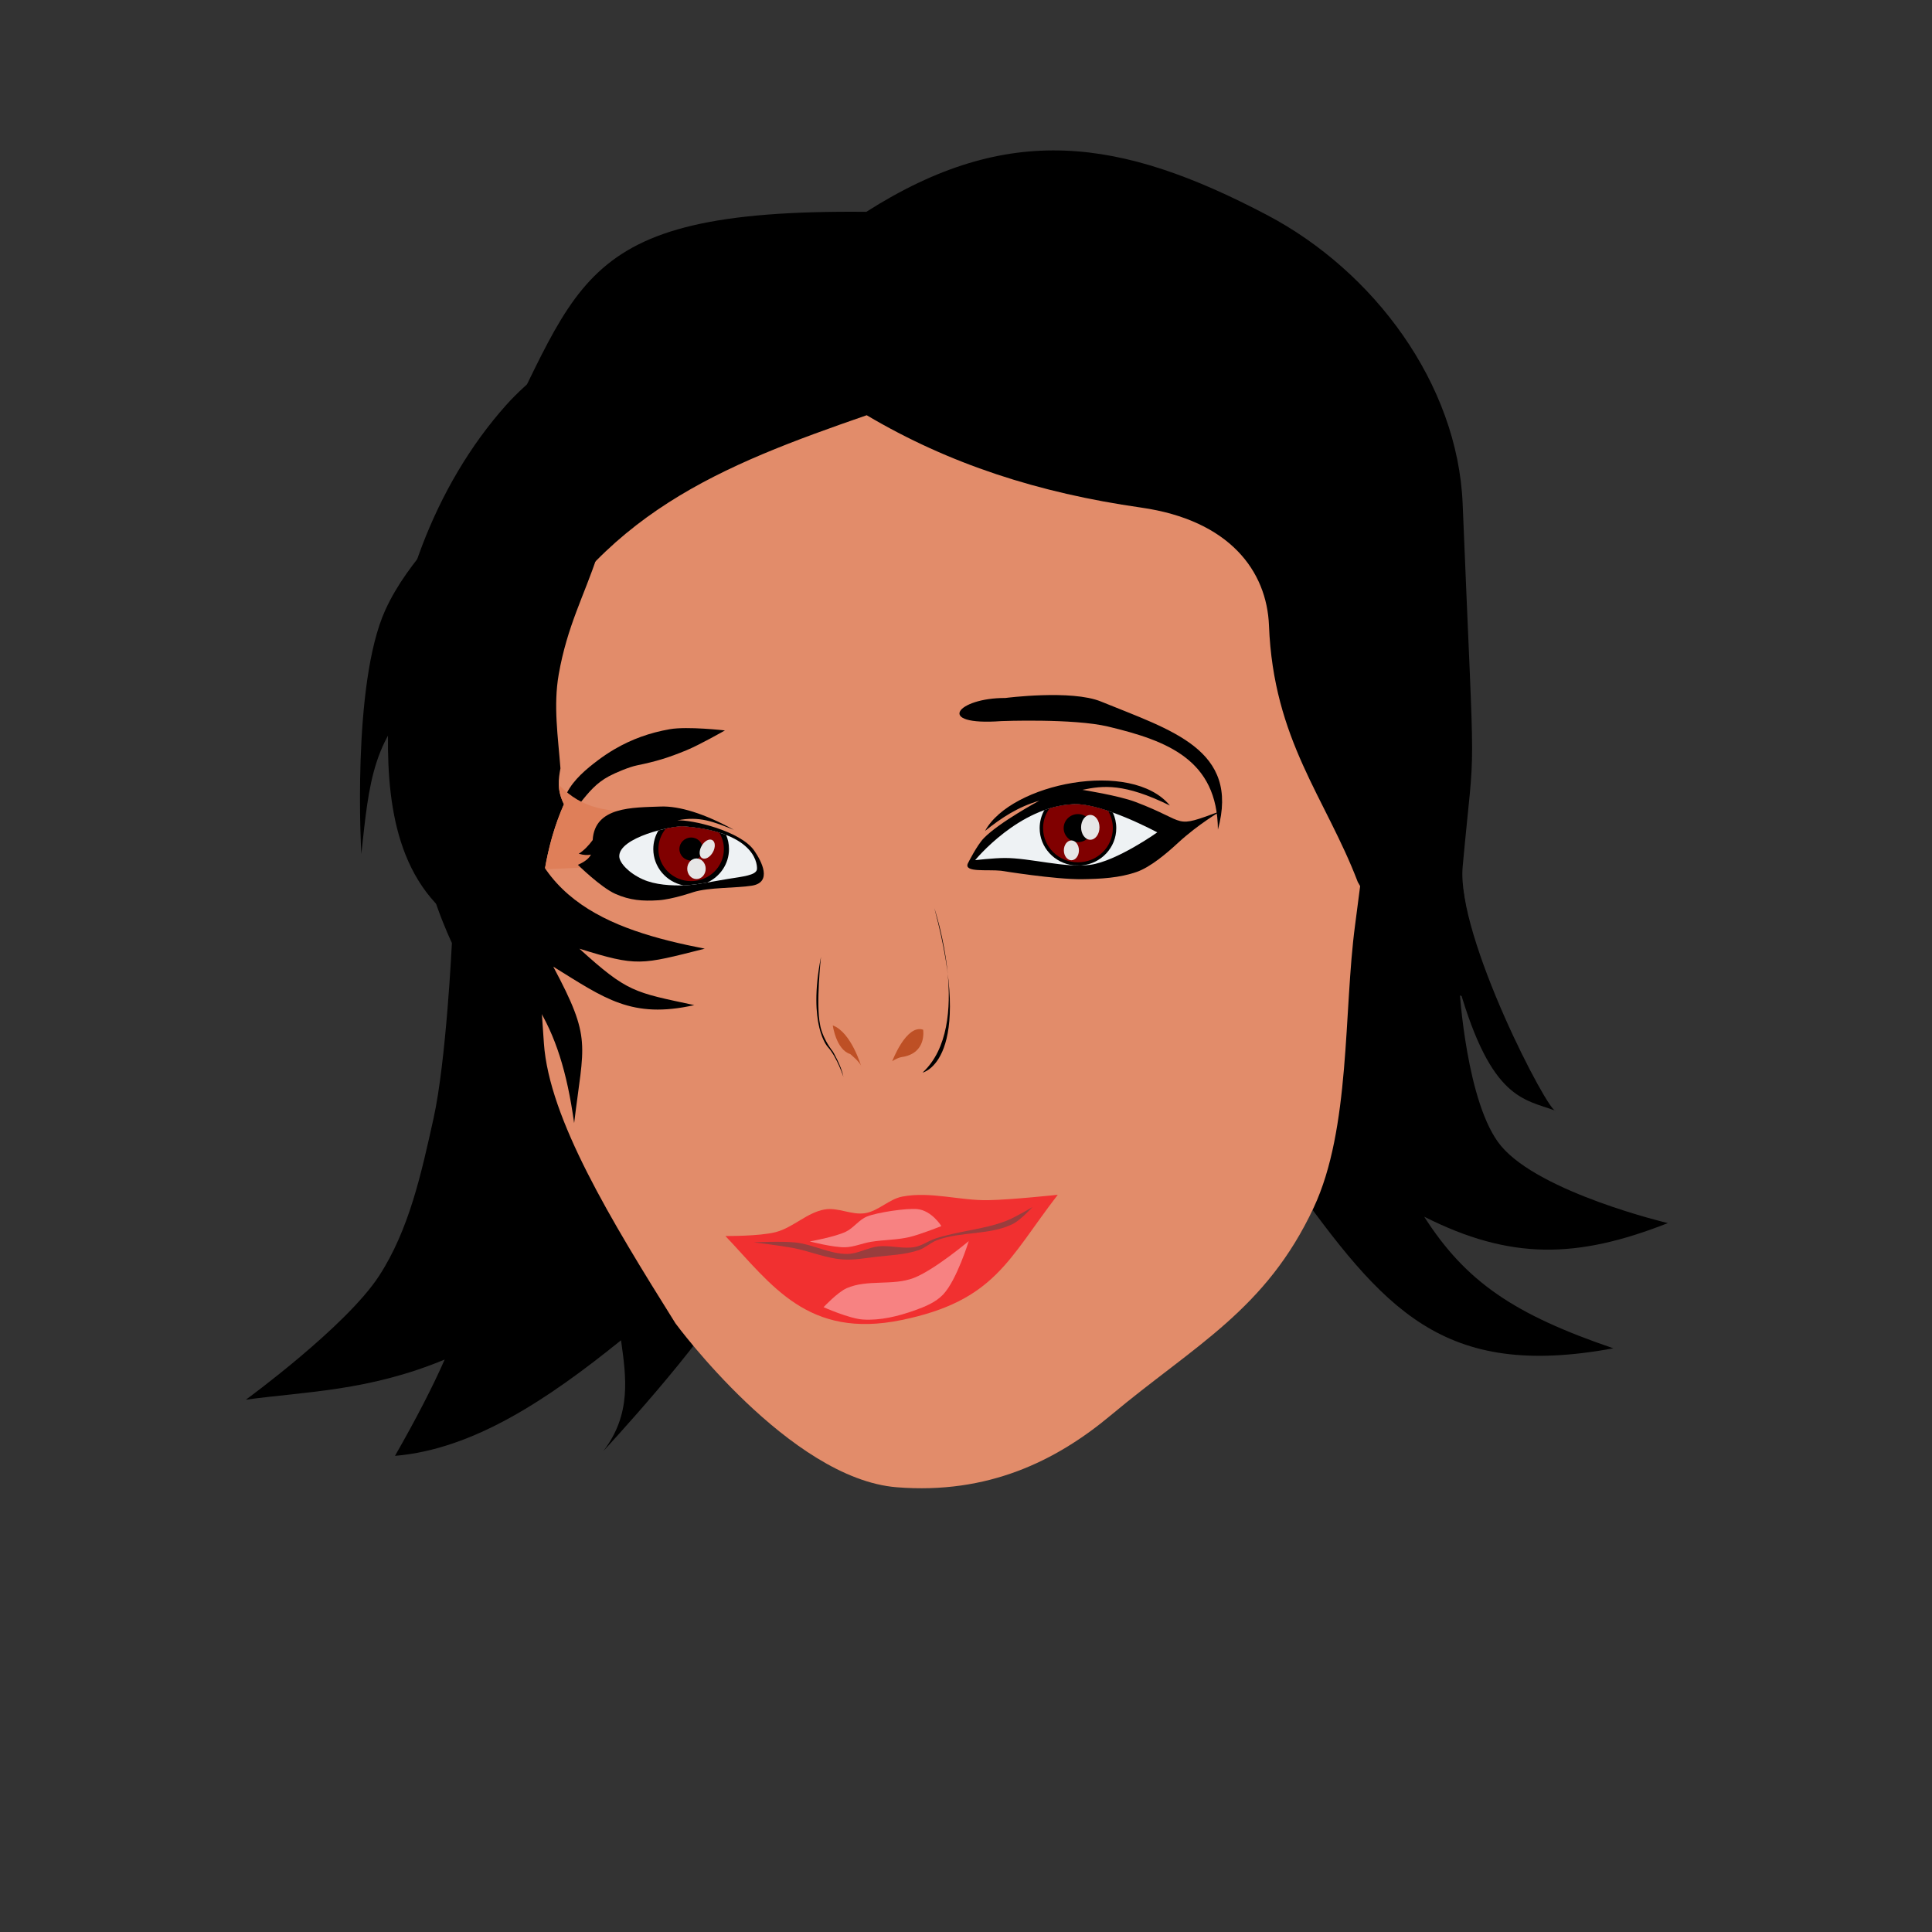 ﻿<svg width="200" height="200" xmlns="http://www.w3.org/2000/svg">
<rect width="100%" height="100%" fill="#333333" stroke="none"/>
<g transform="matrix(0.2,0,0,0.196,19.055,11.256)" xmlns="http://www.w3.org/2000/svg">
<path id="hair1" fill="#000000" d="m 349.042,34.514 c -170.304,-1.638 -159.737,42.98 -216.46,147.914c-16.335,27.893 -40.677,46.363 -54.115,75.761c-19.089,41.763 -13.528,137.092 -13.528,137.092c4.351,-39.162 5.938,-67.84 38.331,-92.898l10.822,36.979c0,0 -13.701,27.88 -14.43,47.351c-0.86,22.929 16.234,58.625 16.234,58.625c0,0 -3.172,66.451 -10.373,98.76c-6.783,30.438 -13.616,62.276 -30.664,88.388c-18.608,28.5 -74.859,69.448 -74.859,69.448c33.873,-4.613 68.948,-4.786 111.837,-22.548c-6.865,15.584 -16.284,33.721 -27.958,54.115c44.108,-3.717 85.895,-31.654 127.17,-64.939c2.912,20.745 5.936,41.488 -9.921,62.233c0,0 56.592,-60.882 71.251,-89.289c59.956,-116.188 156.032,-359.865 156.032,-359.865l158.737,295.828c53.03,73.705 85.861,113.379 182.188,95.604c-55.737,-18.984 -82.958,-37.31 -106.427,-73.958c48.535,24.468 85.987,23.679 137.096,3.607c0,0 -71.65,-16.927 -93.803,-43.291c-19.611,-23.337 -23.451,-88.388 -23.451,-88.388c18.039,62.173 36.077,61.974 54.115,68.545c-3.772,1.773 -55.896,-97.849 -52.31,-137.091c7.183,-78.626 6.974,-32.215 0,-203.834c-2.75,-67.656 -50.089,-130.854 -110.034,-162.344c-82.585,-43.383 -145.6,-52.545 -225.479,-1.804l0,0 z" transform="matrix(0.92,0,0,0.94,32.002,22.009)" xmlns="http://www.w3.org/2000/svg" />
<path id="outline" fill="#e28c6a" d="M 264.262 165.292 L 213.755 236.542 C 207.075 257.171 198.274 273.331 193.911 298.775 C 191.065 315.383 193.573 331.846 194.814 348.381 C 193.765 354.076 192.951 359.857 196.618 367.321 C 179.744 406.319 183.371 451.356 186.246 493.589 C 188.958 533.435 220.74 586.739 254.341 641.504 C 254.341 641.504 313.385 723.58 368.884 728.087 C 416.077 731.921 451.343 714.232 479.723 690.021 C 523.256 652.887 559.931 634.41 584.72 580.327 C 603.837 538.618 600.144 476.851 606.088 431.357 C 613.533 374.369 622.277 302.511 606.088 247.366 C 596.667 215.274 556.482 139.137 556.482 139.137 L 381.511 103.059L264.262 165.292Z" xmlns="http://www.w3.org/2000/svg" />
<path id="righteyebrow" fill="#000000" d="m 547.886,353.994 c -13.833 -34.103 -41.487 -33.521 -72.704 -28.699 c -18.273 2.823 -52.296 18.495 -52.296 18.495 c -31.268 15.722 -25.737 -2.66 -2.551 -12.117 c 0 0 30.01 -17.278 46.556 -17.219c39.45 0.141 75.973 -4.121 80.994 39.541 z" transform="matrix(0.927,0.383,-0.368,0.927,157.492,-157.227)" xmlns="http://www.w3.org/2000/svg" />
<path id="lefteyebrow" fill="#000000" d="m226.584,331.08c-3.394,-0.01 -6.84,0.186 -10.338,0.592c-7.625,0.885 -15.847,2.317 -22.294,6.432c0.276,3.077 0.549,6.153 0.789,9.233c0.784,-0.324 1.731,-0.733 2.368,-0.986c6.751,-2.686 12.51,-4.753 19.769,-4.459c3.991,0.162 11.538,1.213 15.31,2.525c9.691,3.372 16.005,4.925 26.161,6.392c7.376,1.066 22.334,1.263 22.334,1.263c0,0 -15.608,-12.003 -24.267,-15.31c-9.871,-3.769 -19.647,-5.654 -29.831,-5.682z" transform="matrix(0.862,-0.517,0.497,0.862,-136.988,169.983)" xmlns="http://www.w3.org/2000/svg" />
<g id="righteye">
<path fill="#000000" d="m405.668,398.637c0,0 4.67,-9.59 8.291,-13.393c8.011,-8.413 28.699,-19.77 28.699,-19.77c-11.005,3.27 -19.375,8.887 -28.061,15.944c13.394,-25.214 75.905,-37.989 95.663,-13.393c-23.708,-11.897 -34.574,-10.568 -45.28,-8.291c0,0 18.667,2.999 27.423,6.378c28.213,10.886 18.724,14.446 44.324,4.783c0,0 -11.67,6.856 -22.321,16.9c-5.623,5.303 -14.085,12.709 -21.365,15.306c-8.891,3.172 -18.622,3.686 -28.061,3.827c-14.108,0.211 -42.092,-4.464 -42.092,-4.464c-7.141,-0.757 -19.338,1.051 -17.219,-3.827z" id="path3837" />
<path fill="#eef2f4" d="m409.47,396.859c0,0 22.634,-28.394 50.958,-29.538c15.247,-0.616 43.292,14.882 43.292,14.882c0,0 -20.996,15.238 -34.724,17.136c-12.951,1.791 -31.12,-3.651 -44.194,-3.608c-5.783,0.019 -15.333,1.127 -15.333,1.127z" id="path3839" />
<g id="righteyeball">
<path fill="#000000" d="m461.905,367.301c-0.5,-0.011 -0.983,0.02 -1.46,0.039c-5.28,0.213 -10.377,1.331 -15.152,3.078c-1.553,2.828 -2.446,6.095 -2.446,9.549c0,10.17 7.656,18.508 17.52,19.651c1.205,0.054 2.393,0.094 3.551,0.079c0.267,-0.004 0.525,-0.032 0.789,-0.039c9.998,-1.015 17.796,-9.424 17.796,-19.69c0,-2.939 -0.629,-5.738 -1.776,-8.247c-6.531,-2.394 -13.352,-4.296 -18.822,-4.419z" id="path3841" />
<path fill="#800000" d="m461.906,367.301c-0.501,-0.011 -0.984,0.02 -1.461,0.039c-4.315,0.174 -8.518,0.968 -12.508,2.21c-2.081,2.942 -3.315,6.541 -3.315,10.417c0,9.971 8.101,18.034 18.073,18.034c9.97,0 18.032,-8.062 18.032,-18.034c0,-3.313 -0.888,-6.445 -2.447,-9.114c-5.764,-1.972 -11.581,-3.443 -16.375,-3.552l0,0z" id="path3843" />
<path fill="#000000" id="path3845" d="m470.091,379.948c0,4.091 -3.316,7.408 -7.408,7.408c-4.091,0 -7.408,-3.316 -7.408,-7.408c0,-4.091 3.316,-7.408 7.408,-7.408c4.091,0 7.408,3.316 7.408,7.408z" />
<path fill="#e6e6e6" d="m473.822,379.546c0,3.62 -2.133,6.555 -4.764,6.555c-2.631,0 -4.764,-2.935 -4.764,-6.555c0,-3.62 2.133,-6.555 4.764,-6.555c2.631,0 4.764,2.935 4.764,6.555z" id="path3847" />
<path fill="#e6e6e6" id="path3849" d="m463.179,391.691c0,2.89 -1.748,5.233 -3.903,5.233c-2.156,0 -3.903,-2.343 -3.903,-5.233c0,-2.89 1.748,-5.233 3.903,-5.233c2.156,0 3.903,2.343 3.903,5.233z" />
</g>
</g>
<path fill="#df7f59" d="m193.94,357.121c0.115,3.113 0.834,6.456 2.683,10.22c-4.778,11.042 -7.931,22.559 -9.904,34.369l21.623,-1.026l33.382,-28.844c-23.552,-0.637 -34.882,-1.562 -47.785,-14.718z" id="path3876" />
<g id="lefteye">
<path fill="#000000" d="m295.135,391.873c-7.127,-10.527 -32.753,-16.556 -39.893,-15.984c11.436,-2.442 18.957,0.754 29.312,4.961c-15.083,-8.573 -28.381,-12.671 -37.881,-12.299c-14.432,0.565 -34.136,-0.061 -35.174,17.711c-2.136,2.943 -4.479,5.472 -7.215,7.215c2.808,0.853 4.7,0.792 6.313,0.451c-1.019,2.113 -3.341,3.9 -6.764,5.412c0,0 11.888,11.927 19.391,15.333c7.517,3.412 14.085,3.927 22.322,3.382c7.257,-0.48 18.038,-4.284 18.038,-4.284c7.974,-2.6 22.273,-2.094 30.278,-3.411c10.796,-1.776 5.066,-12.88 1.272,-18.485z" id="path3851" />
<path fill="#eef2f4" d="m258.85,379.046c38.642,3.168 37.891,21.604 37.655,22.773c-0.609,3.013 -6.984,3.671 -14.995,4.973c-7.314,1.189 -16.03,3.139 -22.209,3.369c-7.034,0.262 -15.479,-0.212 -21.872,-3.157c-7.38,-3.4 -12.001,-8.722 -12.164,-11.962c-0.511,-10.119 27.309,-16.512 33.585,-15.997z" id="path3864" />
<g id="lefteyeball">
<path fill="#000000" d="m257.43,379.021c-2.705,0.104 -7.171,0.884 -11.916,2.169c-1.678,2.89 -2.644,6.244 -2.644,9.826c0,9.46 6.671,17.334 15.587,19.176c0.013,0.003 0.027,-0.003 0.039,0c0.263,-0.008 0.53,-0.03 0.789,-0.039c3.308,-0.124 7.363,-0.731 11.522,-1.46c6.644,-3.139 11.245,-9.841 11.245,-17.678c0,-2.62 -0.528,-5.134 -1.46,-7.418c-5.31,-2.105 -12.357,-3.769 -21.742,-4.538c-0.393,-0.033 -0.873,-0.061 -1.421,-0.039l0,0z" id="path3866" />
<path fill="#800000" d="m257.43,379.021c-1.951,0.075 -4.825,0.48 -8.05,1.183c-2.417,2.929 -3.866,6.717 -3.866,10.812c0,9.358 7.57,16.928 16.928,16.928c9.358,0 16.967,-7.57 16.967,-16.928c0,-3.171 -0.891,-6.144 -2.407,-8.681c-4.796,-1.503 -10.737,-2.668 -18.151,-3.275c-0.393,-0.033 -0.873,-0.061 -1.421,-0.039l0,0z" id="path3868" />
<path fill="#000000" id="path3870" d="m268.535,390.996c0,3.356 -2.721,6.077 -6.077,6.077c-3.356,0 -6.077,-2.721 -6.077,-6.077c0,-3.356 2.721,-6.077 6.077,-6.077c3.356,0 6.077,2.721 6.077,6.077z" />
<path fill="#e6e6e6" d="m269.989,401.413c0,3.007 -2.138,5.445 -4.775,5.445c-2.637,0 -4.775,-2.438 -4.775,-5.445c0,-3.007 2.138,-5.445 4.775,-5.445c2.637,0 4.775,2.438 4.775,5.445z" id="path3872" />
<path fill="#e6e6e6" id="path3874" d="m273.733,392.628c-1.424,2.649 -3.9,4.086 -5.53,3.21c-1.63,-0.876 -1.798,-3.734 -0.374,-6.383c1.424,-2.649 3.9,-4.086 5.53,-3.21c1.63,0.876 1.798,3.734 0.374,6.383z" />
</g>
</g>

<g id="mouth" transform="matrix(0.997,-0.079,0.076,0.997,-45.068,31.085)" >
<path fill="#f13030" d="m281.398,588.291c0,0 17.58,1.572 26.156,0c9.172,-1.681 16.873,-9.035 26.156,-9.921c6.987,-0.667 13.753,4.227 20.744,3.608c7.01,-0.621 12.85,-6.419 19.842,-7.215c14.746,-1.68 29.38,4.508 44.194,5.412c12.003,0.732 36.077,0 36.077,0c-28.148,31.787 -36.599,53.27 -85.678,59.578c-49.079,6.308 -65.587,-23.833 -87.49,-51.461z" id="path3890" xmlns="http://www.w3.org/2000/svg" />
<path fill="#9a3d3d" d="m295.829,592.8c0,0 14.539,0.422 21.646,1.804c8.961,1.742 17.048,7.498 26.156,8.117c5.474,0.372 10.752,-2.513 16.235,-2.706c6.338,-0.223 12.639,2.521 18.94,1.804c3.778,-0.43 7.134,-2.684 10.823,-3.608c12.13,-3.038 24.999,-2.729 36.979,-6.313c5.03,-1.505 14.431,-6.313 14.431,-6.313c0,0 -6.651,6.405 -10.823,8.117c-12.351,5.07 -26.858,1.708 -39.684,5.412c-3.49,1.008 -6.404,3.599 -9.921,4.51c-7.3,1.889 -15.014,1.503 -22.548,1.804c-5.708,0.228 -11.493,0.885 -17.136,0c-8.735,-1.369 -16.725,-5.782 -25.254,-8.117c-6.542,-1.791 -19.842,-4.51 -19.842,-4.51z" id="path3892" />
<path fill="#f78282" d="m341.826,620.76c11.053,-4.016 23.939,0.765 35.175,-2.706c10.938,-3.379 29.763,-17.136 29.763,-17.136c0,0 -7.73,20.01 -15.333,27.057c-4.142,3.84 -9.888,5.71 -15.333,7.215c-8.736,2.415 -18.088,4.009 -27.057,2.706c-7.072,-1.028 -19.842,-8.117 -19.842,-8.117c0,0 7.765,-7.253 12.627,-9.019z" id="path3894" />
<path fill="#f78282" d="m324.69,594.604c0,0 12.948,-1.284 18.94,-3.608c4.279,-1.659 7.344,-5.85 11.725,-7.215c5.461,-1.702 20.527,-2.821 26.156,-1.804c7.42,1.341 11.725,9.921 11.725,9.921c0,0 -11.297,3.619 -17.136,4.51c-6.545,0.998 -13.248,0.313 -19.842,0.902c-4.532,0.404 -8.986,2.059 -13.529,1.804c-6.188,-0.348 -18.038,-4.51 -18.038,-4.51z" id="path3896" />
</g>
<path id="hair2" fill="#000000" d="m355.286,169.683c-70.595,24.944 -131.078,48.819 -169.643,126.275c0,0 0.612,31.293 0.155,48.315c-1.754,65.262 43.372,81.327 90.406,90.715c-31.4,8.067 -32.758,8.989 -61.224,0c23.521,21.719 26.597,21.642 56.121,28.061c-30.62,6.968 -43.727,-3.297 -68.877,-19.132c19.05,36.306 14.876,38.101 10.204,77.805c-7.041,-51.352 -22.274,-71.429 -59.948,-102.04c-30.616,-24.876 -32.057,-68.293 -30.611,-104.591c2.136,-53.651 21.986,-110.148 57.397,-150.509c44.289,-50.478 170.918,-95.663 177.296,-95.663c6.377,0 218.111,24.235 218.111,24.235l62.499,88.01c0,0 0,156.886 0,161.988c0,5.102 17.857,116.071 17.857,116.071c-24.212,2.013 -42.439,-25.9 -59.948,-57.398c-15.71,-41.929 -41.185,-70.461 -43.367,-127.55c-1.034,-27.064 -19.189,-52.376 -62.499,-58.673c-49.968,-7.266 -93.759,-21.665 -133.928,-45.919l0,0 Z" transform="matrix(1.06,0,0,1.062,-23.269,-18.324)" xmlns="http://www.w3.org/2000/svg" />
</g>
<g id="nose" transform="matrix(0.146,0,0,0.372,84.029,84.713)" xmlns="http://www.w3.org/2000/svg">
<path fill="#be5025" d="M35.22,69.17c0,0-7.048-9.617-20.294-11.541c0,0,2.388,6.766,12.335,7.959   C27.262,65.588,34.822,67.975,35.22,69.17z" />
<path fill="#be5025" d="M57.105,67.576c0,0,9.948-10.346,21.886-8.754c0,0,2.786,6.367-14.325,7.562   C64.666,66.385,61.881,66.385,57.105,67.576z" />
<path fill="#000000" d="M86.95,25c0,0,27.854,32.629-8.356,45.762C78.594,70.762,115.998,67.576,86.95,25z" />
<path fill="#000000" d="M22.487,71.955c0,0-4.511-5.488-11.142-8.357c0,0-14.325-5.969-4.775-25.069c0,0-3.715,13.214-0.631,18.934   c0,0,1.044,3.383,9.103,7.461C15.041,64.924,20.979,68.838,22.487,71.955z" />
</g>
</svg>